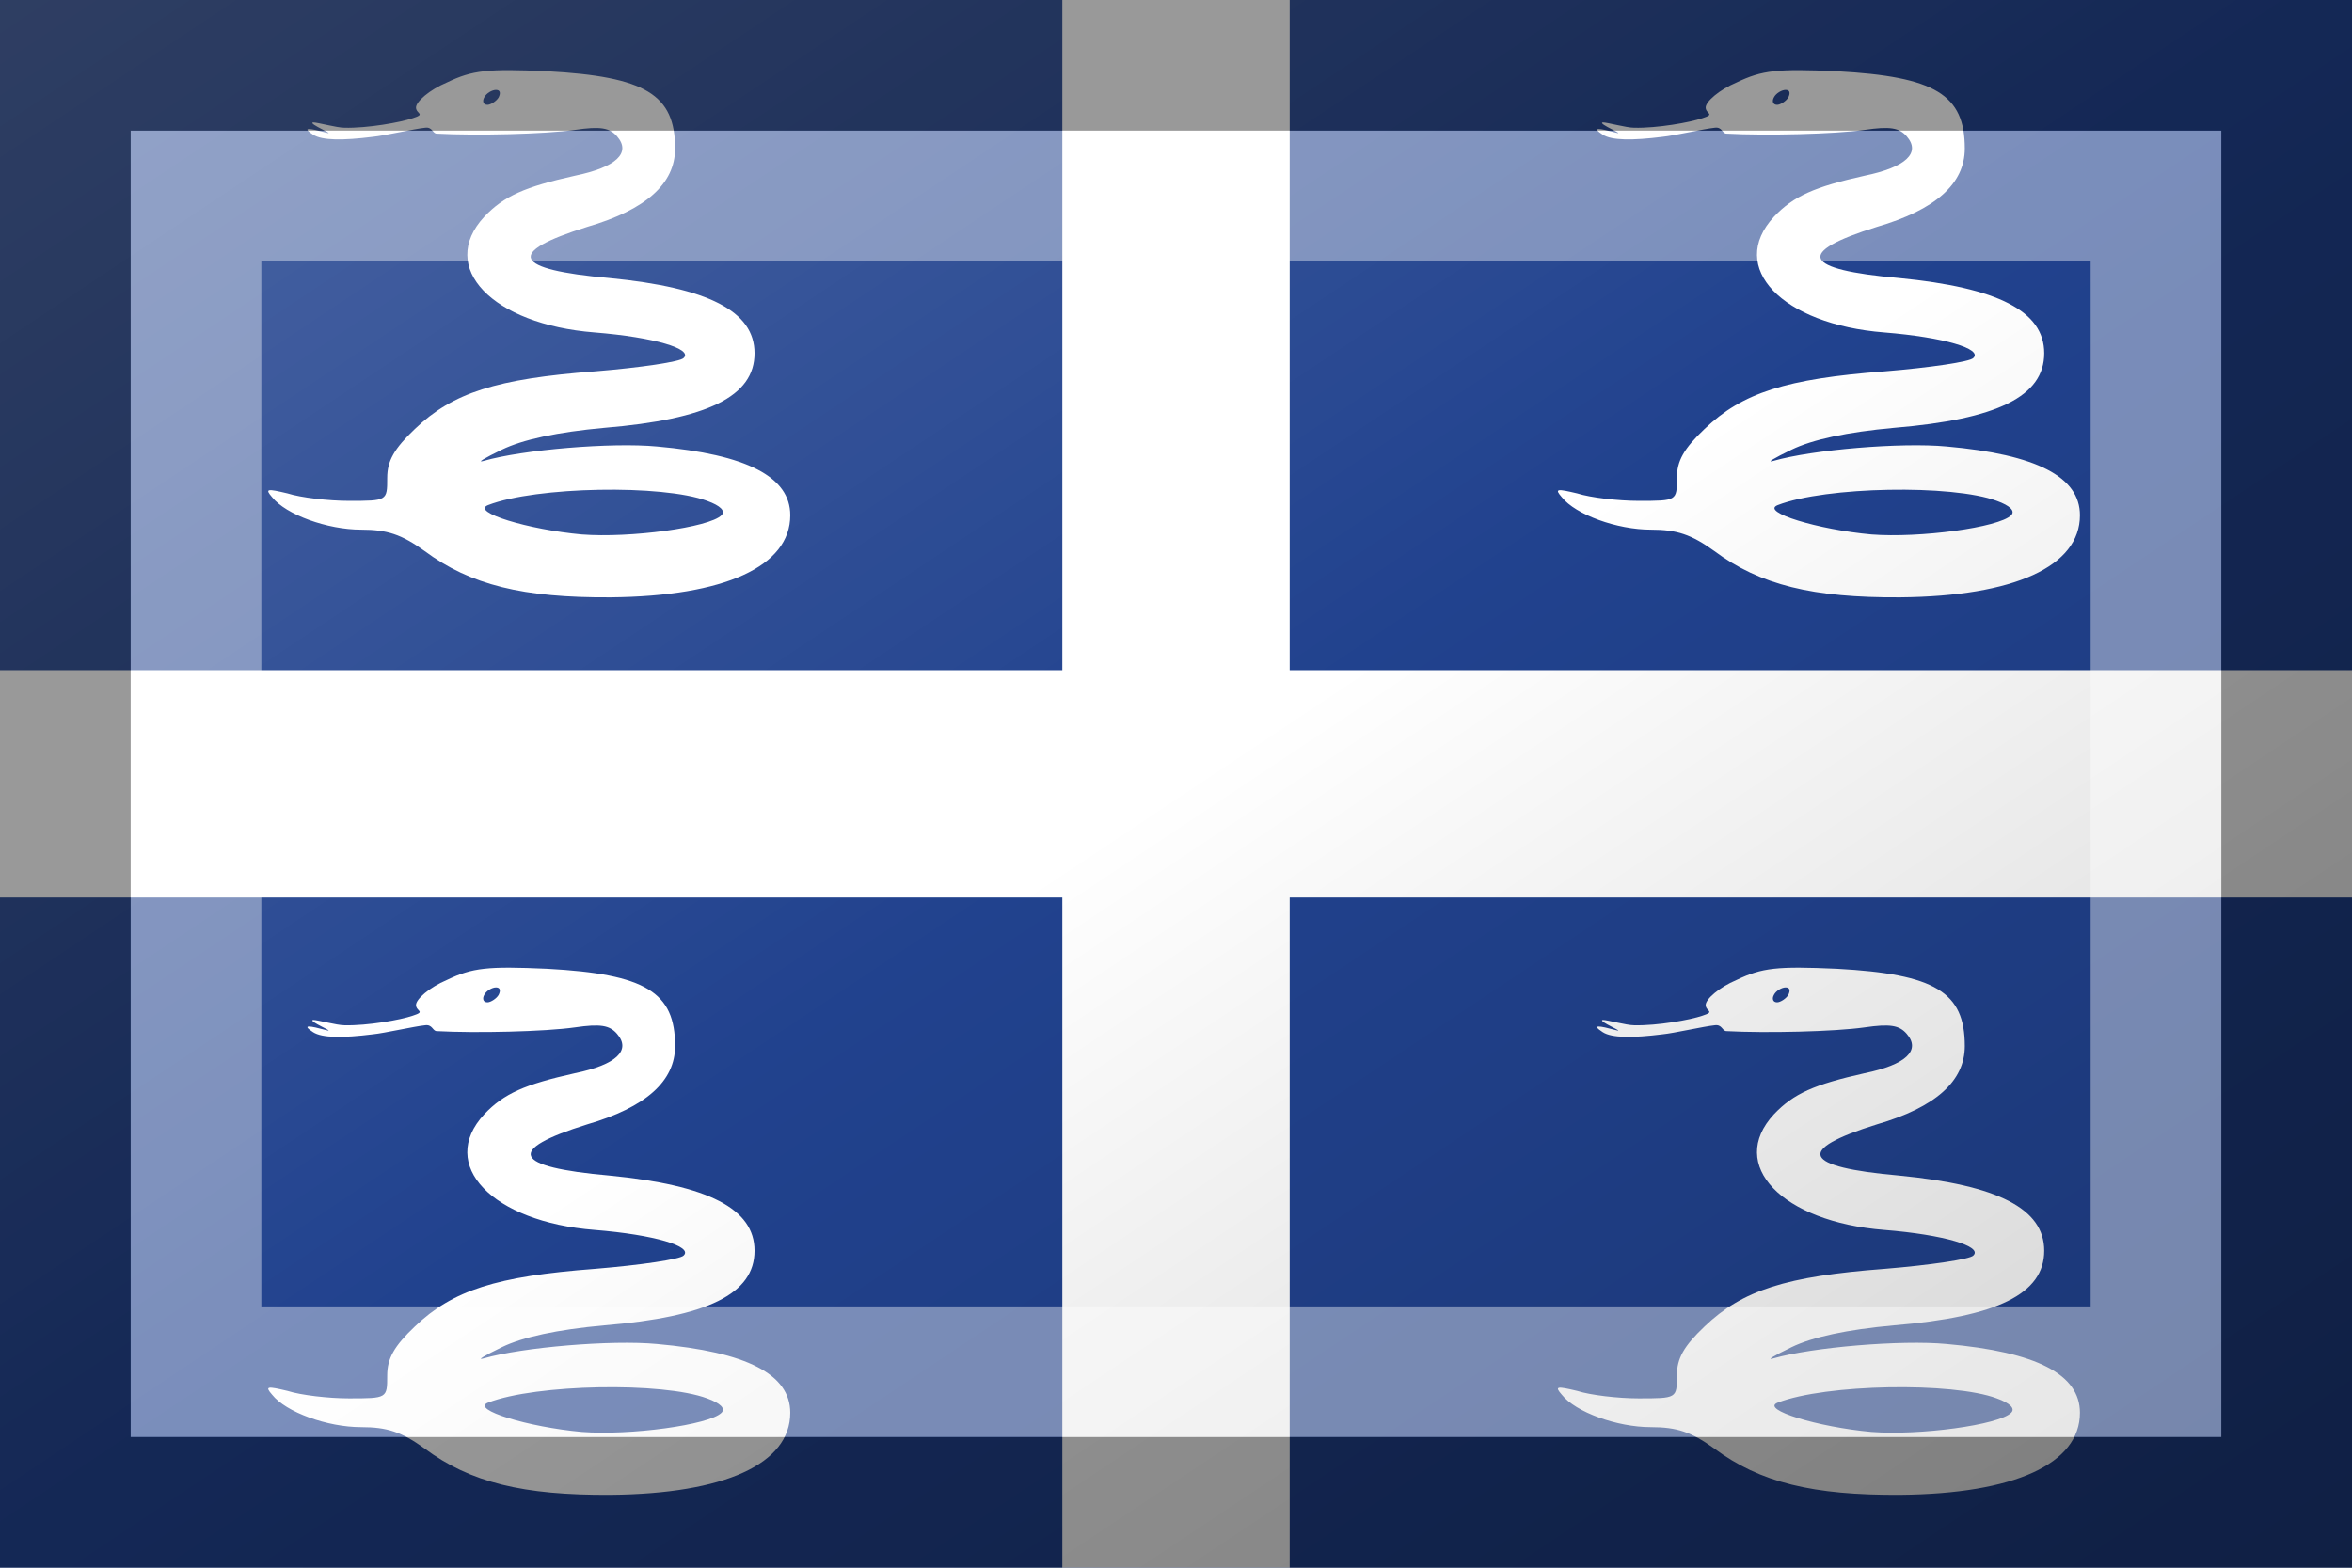 <?xml version="1.0"?>
<svg xmlns="http://www.w3.org/2000/svg" xmlns:xlink="http://www.w3.org/1999/xlink" version="1.1" width="540" height="360" viewBox="0 0 540 360">
<!-- Generated by Kreative Vexillo v1.0 -->
<style>
.blue{fill:rgb(33,66,142);}
.white{fill:rgb(255,255,255);}
</style>
<defs>
<path id="snake" d="M -0.158 -0.474 C -0.191 -0.46 -0.216 -0.438 -0.216 -0.427 C -0.216 -0.415 -0.197 -0.415 -0.222 -0.407 C -0.245 -0.399 -0.307 -0.388 -0.35 -0.389 C -0.365 -0.389 -0.4 -0.399 -0.409 -0.399 C -0.42 -0.397 -0.363 -0.374 -0.385 -0.38 C -0.415 -0.388 -0.432 -0.391 -0.409 -0.376 C -0.392 -0.365 -0.353 -0.365 -0.297 -0.372 C -0.276 -0.374 -0.219 -0.387 -0.199 -0.389 C -0.185 -0.391 -0.185 -0.378 -0.177 -0.378 C -0.104 -0.374 0.026 -0.377 0.082 -0.385 C 0.13 -0.392 0.147 -0.389 0.161 -0.373 C 0.188 -0.342 0.16 -0.315 0.082 -0.299 C -0.012 -0.278 -0.051 -0.261 -0.088 -0.222 C -0.176 -0.127 -0.073 -0.02 0.119 -0.005 C 0.231 0.004 0.304 0.026 0.286 0.043 C 0.28 0.05 0.205 0.061 0.12 0.068 C -0.065 0.082 -0.147 0.108 -0.218 0.176 C -0.257 0.213 -0.27 0.236 -0.27 0.268 C -0.27 0.311 -0.27 0.311 -0.342 0.311 C -0.38 0.311 -0.432 0.305 -0.457 0.297 C -0.495 0.288 -0.5 0.288 -0.486 0.304 C -0.46 0.337 -0.382 0.365 -0.319 0.365 C -0.27 0.365 -0.243 0.374 -0.2 0.405 C -0.114 0.469 -0.015 0.493 0.149 0.492 C 0.363 0.49 0.486 0.434 0.486 0.338 C 0.486 0.266 0.405 0.224 0.236 0.209 C 0.151 0.201 -0.016 0.215 -0.089 0.236 C -0.103 0.24 -0.088 0.231 -0.055 0.215 C -0.016 0.196 0.049 0.182 0.137 0.174 C 0.331 0.158 0.419 0.115 0.419 0.034 C 0.419 -0.045 0.332 -0.089 0.147 -0.107 C -0.035 -0.123 -0.049 -0.155 0.105 -0.203 C 0.215 -0.235 0.27 -0.284 0.27 -0.35 C 0.27 -0.451 0.215 -0.485 0.03 -0.495 C -0.082 -0.5 -0.11 -0.497 -0.158 -0.474 Z M -0.061 -0.446 C -0.065 -0.439 -0.076 -0.432 -0.082 -0.432 C -0.09 -0.432 -0.092 -0.439 -0.088 -0.446 C -0.084 -0.454 -0.073 -0.46 -0.066 -0.46 C -0.058 -0.46 -0.057 -0.454 -0.061 -0.446 Z M 0.33 0.311 C 0.355 0.32 0.365 0.33 0.357 0.338 C 0.334 0.361 0.185 0.381 0.095 0.374 C -0.005 0.365 -0.114 0.332 -0.081 0.319 C 0.009 0.284 0.247 0.28 0.33 0.311 Z"/>
<linearGradient id="glaze" x1="0%" y1="0%" x2="100%" y2="100%">
<stop offset="0%" stop-color="rgb(255,255,255)" stop-opacity="0.2"/>
<stop offset="49.999%" stop-color="rgb(255,255,255)" stop-opacity="0.0"/>
<stop offset="50.001%" stop-color="rgb(0,0,0)" stop-opacity="0.0"/>
<stop offset="100%" stop-color="rgb(0,0,0)" stop-opacity="0.2"/>
</linearGradient>
</defs>
<g>
<rect x="0" y="0" width="540" height="360" class="blue"/>
<g>
<rect x="0" y="153.9" width="540" height="52.2" class="white"/>
<rect x="243.9" y="0" width="52.2" height="360" class="white"/>
</g>
<use xlink:href="#snake" transform="translate(121.95 76.95) scale(122.4 122.4) rotate(0)" class="white"/>
<use xlink:href="#snake" transform="translate(418.05 76.95) scale(122.4 122.4) rotate(0)" class="white"/>
<use xlink:href="#snake" transform="translate(121.95 283.05) scale(122.4 122.4) rotate(0)" class="white"/>
<use xlink:href="#snake" transform="translate(418.05 283.05) scale(122.4 122.4) rotate(0)" class="white"/>
</g>
<g>
<rect x="0" y="0" width="540" height="360" fill="url(#glaze)"/>
<path d="M 30 30 L 510 30 L 510 330 L 30 330 Z M 60 60 L 60 300 L 480 300 L 480 60 Z" fill="rgb(255,255,255)" opacity="0.4"/>
<path d="M 0 0 L 540 0 L 540 360 L 0 360 Z M 30 30 L 30 330 L 510 330 L 510 30 Z" fill="rgb(0,0,0)" opacity="0.4"/>
</g>
</svg>

